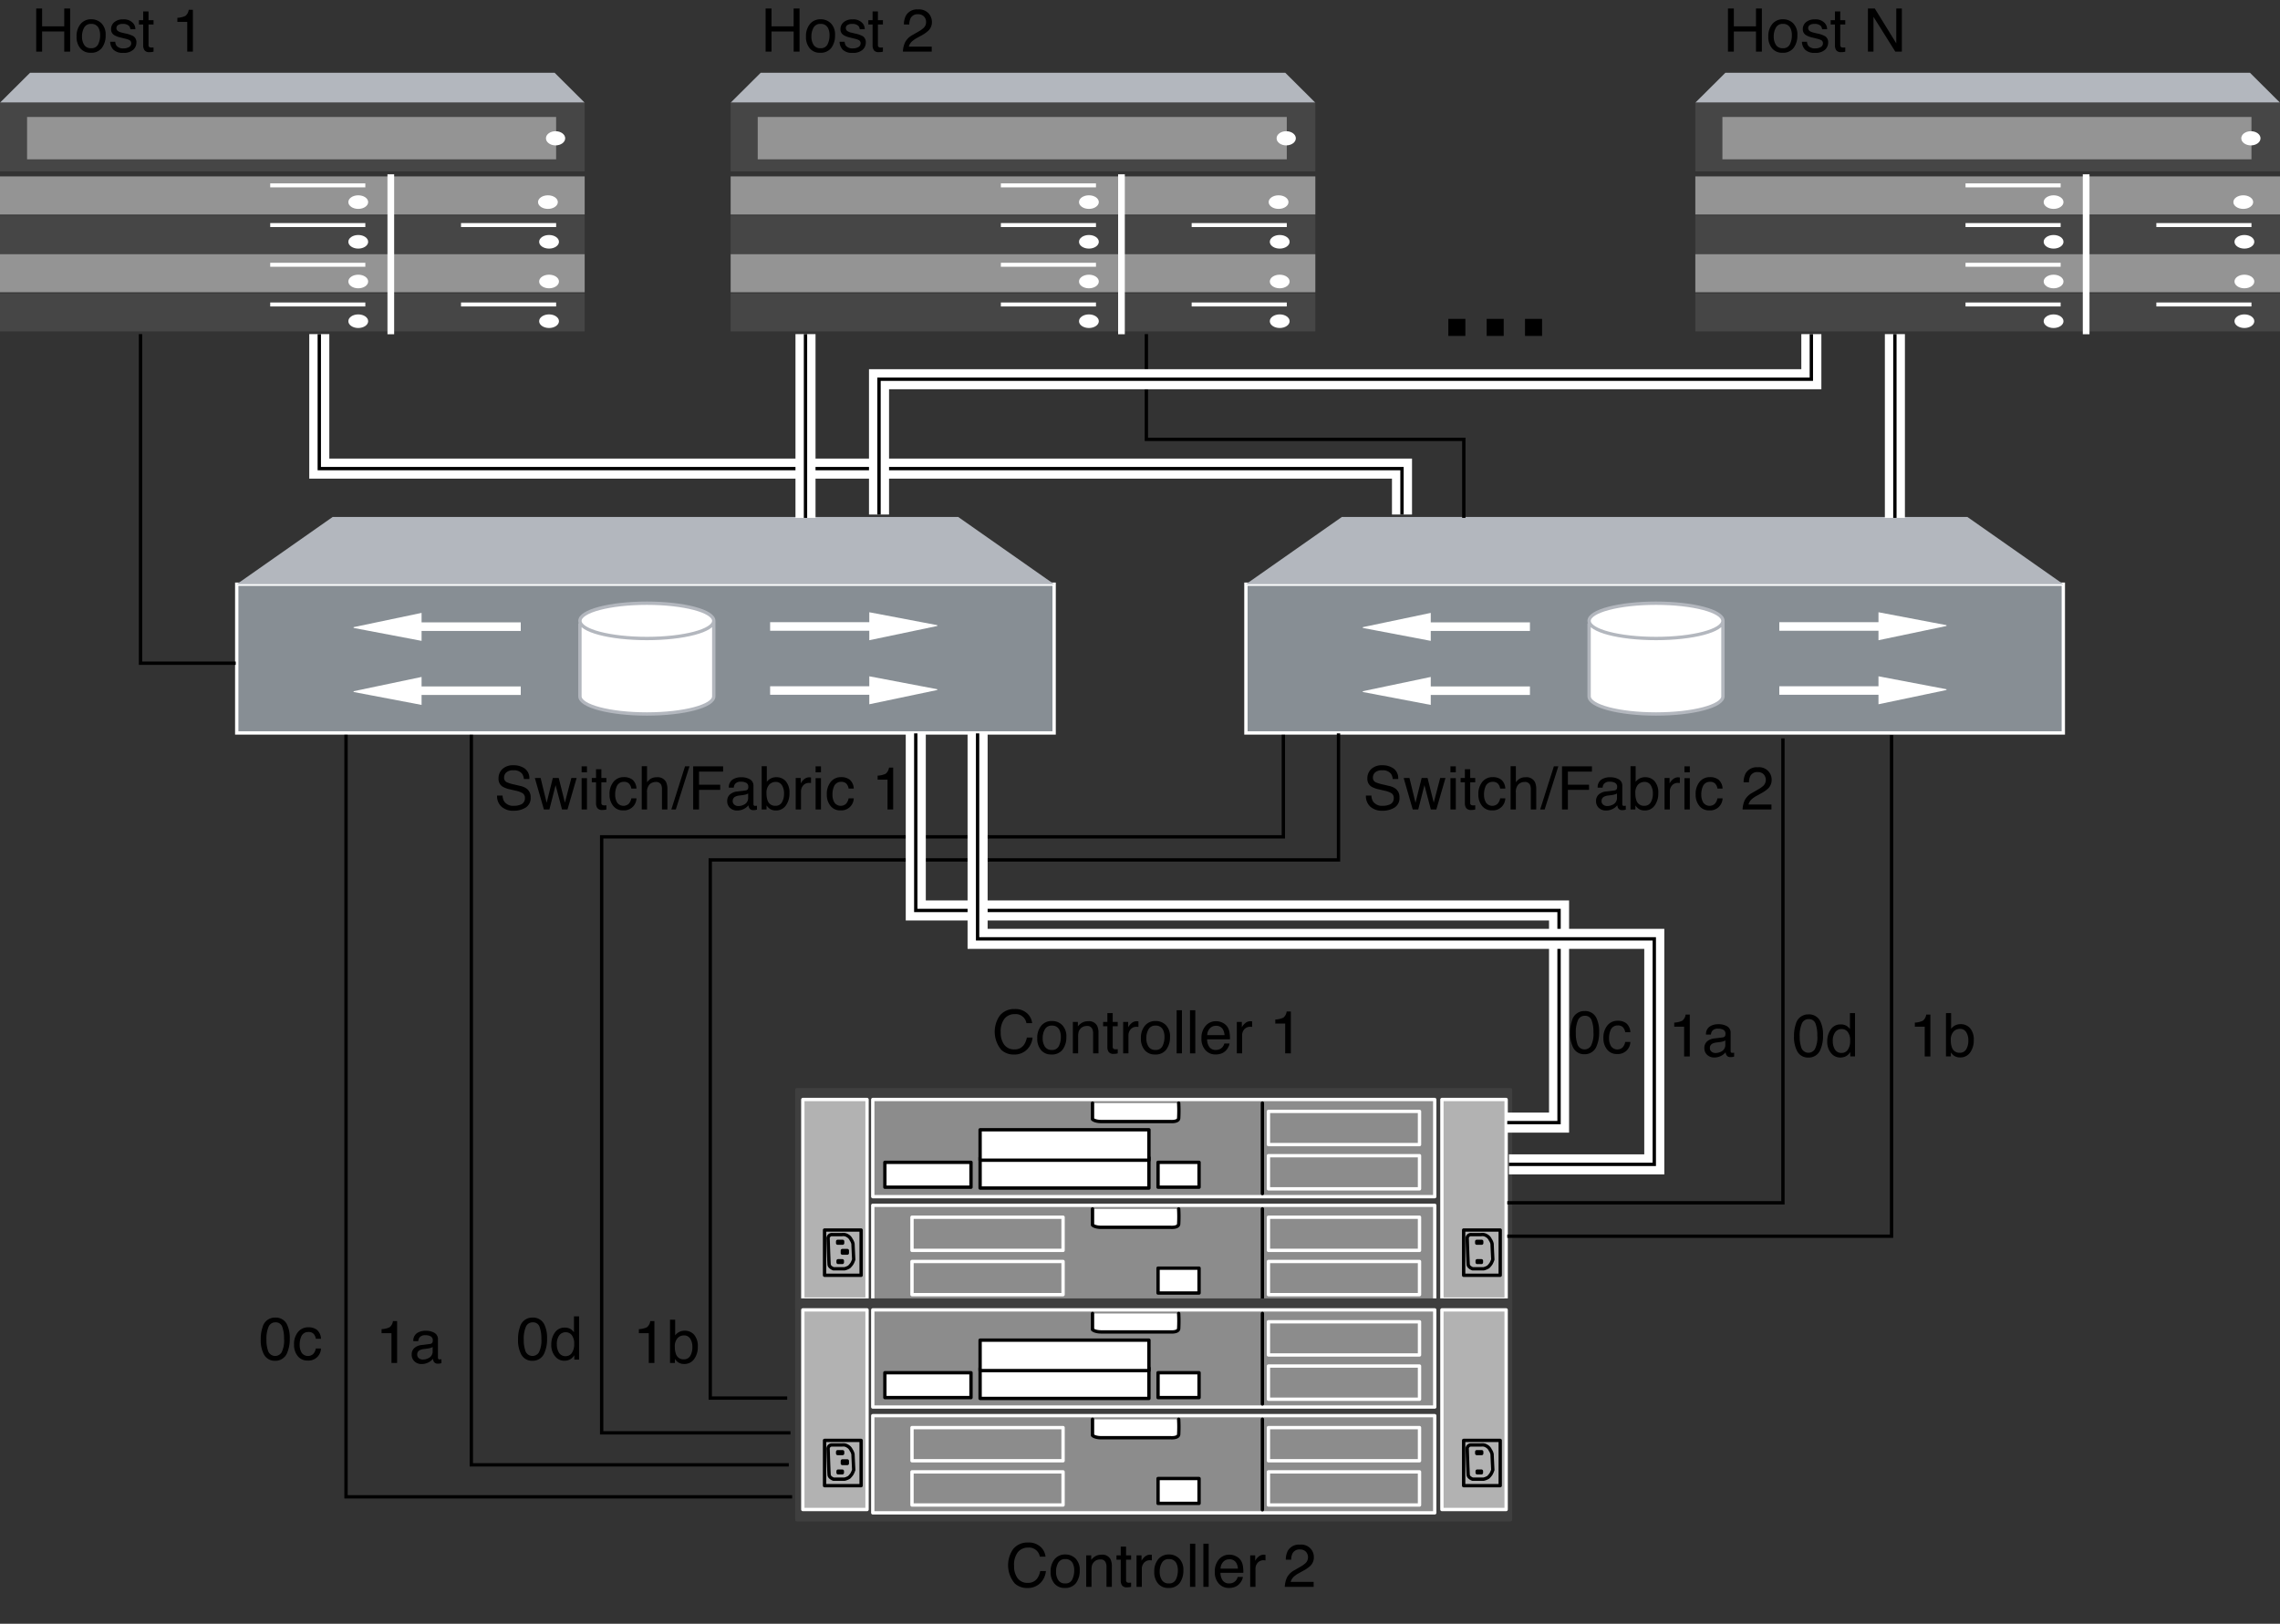 <svg xmlns="http://www.w3.org/2000/svg" viewBox="0 0 341.147 243"><rect x="0" y="0" width="341.147" height="243" fill="#333333" stroke="none"/><defs><style>.be6e33bb-d39d-48e6-b39c-c8a5b2f5d757{fill:#878e94;}.a3d6ccf9-3aa8-443b-a1b2-6e6a7c860531,.ab68ea1b-acc4-48f8-af55-8ce524a6dd8d,.e3e998cd-039a-4a57-be6d-43bf8734c5d8,.edce36f1-023e-4095-ad90-c47c7b87f9a2,.f2859b3e-b493-475f-b63c-84276a333cb2{fill:none;}.a123dabe-1839-45e2-805b-d0ee032bf36b,.a3d6ccf9-3aa8-443b-a1b2-6e6a7c860531,.a77634e6-2058-4174-b5b5-2f0a70928d3a,.a85a2c05-178c-4737-951e-c225b3e213d3,.f2859b3e-b493-475f-b63c-84276a333cb2{stroke:#fff;}.a123dabe-1839-45e2-805b-d0ee032bf36b,.a3d6ccf9-3aa8-443b-a1b2-6e6a7c860531,.a4fb9d81-1353-40ef-92a2-7e174211bbdc,.a85a2c05-178c-4737-951e-c225b3e213d3,.ab68ea1b-acc4-48f8-af55-8ce524a6dd8d,.e3e998cd-039a-4a57-be6d-43bf8734c5d8,.edce36f1-023e-4095-ad90-c47c7b87f9a2,.f4c593ad-e139-4520-ab2b-9788e46009aa{stroke-width:0.5px;}.a7cedfbf-9e97-41fe-b3ca-e4207f5ba06a{fill:#b3b7be;}.a4fb9d81-1353-40ef-92a2-7e174211bbdc,.a77634e6-2058-4174-b5b5-2f0a70928d3a,.e010bf27-5313-4cef-84ae-635568d83b01{fill:#fff;}.ab68ea1b-acc4-48f8-af55-8ce524a6dd8d{stroke:#b3b7be;}.b346c930-5e88-4818-9fb6-3fcc2f6b8e77{fill:#949494;}.b2fe686c-9dbd-4ee1-8b5b-5d6c4dc8857a{fill:#464646;}.e248a175-0264-443c-ac72-e8f370750b28{fill:#444b4c;}.f4c593ad-e139-4520-ab2b-9788e46009aa{fill:#3f3f3f;stroke:#3f3f3f;}.a123dabe-1839-45e2-805b-d0ee032bf36b,.a4fb9d81-1353-40ef-92a2-7e174211bbdc,.a85a2c05-178c-4737-951e-c225b3e213d3,.edce36f1-023e-4095-ad90-c47c7b87f9a2,.f4c593ad-e139-4520-ab2b-9788e46009aa{stroke-linecap:round;stroke-linejoin:round;}.a85a2c05-178c-4737-951e-c225b3e213d3{fill:#b2b2b2;}.a123dabe-1839-45e2-805b-d0ee032bf36b{fill:#8c8c8c;}.a4fb9d81-1353-40ef-92a2-7e174211bbdc,.e3e998cd-039a-4a57-be6d-43bf8734c5d8,.edce36f1-023e-4095-ad90-c47c7b87f9a2{stroke:#000;}.f2859b3e-b493-475f-b63c-84276a333cb2{stroke-width:3px;}</style></defs><g id="aaf25e10-c556-47cd-ab6e-fcde91784c49" data-name="Guide"><polyline class="be6e33bb-d39d-48e6-b39c-c8a5b2f5d757" points="157.725 109.685 35.423 109.685 35.423 87.428 157.725 87.428 157.725 109.685"/><polygon class="a3d6ccf9-3aa8-443b-a1b2-6e6a7c860531" points="157.725 109.685 35.423 109.685 35.423 87.428 157.725 87.428 157.725 109.685 157.725 109.685"/><polyline class="a7cedfbf-9e97-41fe-b3ca-e4207f5ba06a" points="157.725 87.428 35.423 87.428 49.78 77.361 143.367 77.361 157.725 87.428"/><path class="e010bf27-5313-4cef-84ae-635568d83b01" d="M106.798,92.911c0,1.46-4.482,2.642-10.012,2.642-5.531,0-10.014-1.182-10.014-2.642S91.255,90.27,96.786,90.27c5.529,0,10.012,1.182,10.012,2.641"/><path class="e010bf27-5313-4cef-84ae-635568d83b01" d="M86.772,93.287v10.92c0,1.457,4.482,2.641,10.014,2.641,5.529,0,10.012-1.185,10.012-2.641V92.911"/><path class="ab68ea1b-acc4-48f8-af55-8ce524a6dd8d" d="M86.772,93.287v10.92c0,1.457,4.482,2.641,10.014,2.641,5.529,0,10.012-1.185,10.012-2.641V92.911m0,0c0,1.46-4.482,2.642-10.012,2.642-5.531,0-10.014-1.182-10.014-2.642S91.255,90.27,96.786,90.27c5.529,0,10.012,1.182,10.012,2.641Z"/><polyline class="e010bf27-5313-4cef-84ae-635568d83b01" points="140.242 93.556 130.069 91.623 130.069 93.112 115.23 93.112 115.23 94.392 130.069 94.392 130.069 95.809 140.242 93.678 140.242 93.556"/><polyline class="e010bf27-5313-4cef-84ae-635568d83b01" points="140.242 103.143 130.069 101.208 130.069 102.697 115.23 102.697 115.23 103.971 130.069 103.971 130.069 105.393 140.242 103.259 140.242 103.143"/><polyline class="e010bf27-5313-4cef-84ae-635568d83b01" points="52.91 103.557 63.078 105.491 63.078 104.002 77.918 104.002 77.918 102.727 63.078 102.727 63.078 101.307 52.91 103.44 52.91 103.557"/><polyline class="e010bf27-5313-4cef-84ae-635568d83b01" points="52.91 93.971 63.078 95.905 63.078 94.416 77.918 94.416 77.918 93.141 63.078 93.141 63.078 91.72 52.91 93.854 52.91 93.971"/><polyline class="be6e33bb-d39d-48e6-b39c-c8a5b2f5d757" points="308.725 109.685 186.423 109.685 186.423 87.428 308.725 87.428 308.725 109.685"/><polygon class="a3d6ccf9-3aa8-443b-a1b2-6e6a7c860531" points="308.725 109.685 186.423 109.685 186.423 87.428 308.725 87.428 308.725 109.685 308.725 109.685"/><polyline class="a7cedfbf-9e97-41fe-b3ca-e4207f5ba06a" points="308.725 87.428 186.423 87.428 200.78 77.361 294.368 77.361 308.725 87.428"/><path class="e010bf27-5313-4cef-84ae-635568d83b01" d="M257.797,92.911c0,1.46-4.482,2.642-10.012,2.642s-10.013-1.182-10.013-2.642,4.482-2.641,10.013-2.641,10.012,1.182,10.012,2.641"/><path class="e010bf27-5313-4cef-84ae-635568d83b01" d="M237.772,93.287v10.92c0,1.457,4.482,2.641,10.013,2.641s10.012-1.185,10.012-2.641V92.911"/><path class="ab68ea1b-acc4-48f8-af55-8ce524a6dd8d" d="M237.772,93.287v10.92c0,1.457,4.482,2.641,10.013,2.641s10.012-1.185,10.012-2.641V92.911m0,0c0,1.46-4.482,2.642-10.012,2.642s-10.013-1.182-10.013-2.642,4.482-2.641,10.013-2.641,10.012,1.182,10.012,2.641Z"/><polyline class="e010bf27-5313-4cef-84ae-635568d83b01" points="291.243 93.556 281.069 91.623 281.069 93.112 266.231 93.112 266.231 94.392 281.069 94.392 281.069 95.809 291.243 93.678 291.243 93.556"/><polyline class="e010bf27-5313-4cef-84ae-635568d83b01" points="291.243 103.143 281.069 101.208 281.069 102.697 266.231 102.697 266.231 103.971 281.069 103.971 281.069 105.393 291.243 103.259 291.243 103.143"/><polyline class="e010bf27-5313-4cef-84ae-635568d83b01" points="203.91 103.557 214.078 105.491 214.078 104.002 228.918 104.002 228.918 102.727 214.078 102.727 214.078 101.307 203.91 103.44 203.91 103.557"/><polyline class="e010bf27-5313-4cef-84ae-635568d83b01" points="203.91 93.971 214.078 95.905 214.078 94.416 228.918 94.416 228.918 93.141 214.078 93.141 214.078 91.72 203.91 93.854 203.91 93.971"/><polyline class="b346c930-5e88-4818-9fb6-3fcc2f6b8e77" points="87.482 32.111 0 32.111 0 26.398 87.482 26.398 87.482 32.111"/><polyline class="b2fe686c-9dbd-4ee1-8b5b-5d6c4dc8857a" points="87.482 37.967 0 37.967 0 32.254 87.482 32.254 87.482 37.967"/><polyline class="b346c930-5e88-4818-9fb6-3fcc2f6b8e77" points="87.482 43.739 0 43.739 0 38.026 87.482 38.026 87.482 43.739"/><polyline class="b2fe686c-9dbd-4ee1-8b5b-5d6c4dc8857a" points="87.482 49.595 0 49.595 0 43.882 87.482 43.882 87.482 49.595"/><polyline class="a7cedfbf-9e97-41fe-b3ca-e4207f5ba06a" points="87.482 15.364 0 15.364 4.493 10.892 82.989 10.892 87.482 15.364"/><path class="e248a175-0264-443c-ac72-e8f370750b28" d="M85.218,24.692a3.17,3.17,0,0,1,0-6.339v6.339"/><polyline class="b2fe686c-9dbd-4ee1-8b5b-5d6c4dc8857a" points="87.482 25.646 0 25.646 0 15.364 87.482 15.364 87.482 25.646"/><polyline class="b346c930-5e88-4818-9fb6-3fcc2f6b8e77" points="83.211 23.844 4.052 23.844 4.052 17.504 83.211 17.504 83.211 23.844"/><path class="e010bf27-5313-4cef-84ae-635568d83b01" d="M84.567,20.696c0,.586-.645,1.062-1.44,1.062s-1.44-.475-1.44-1.062.645-1.061,1.44-1.061S84.567,20.111,84.567,20.696Z"/><rect class="e010bf27-5313-4cef-84ae-635568d83b01" x="40.43" y="27.442" width="14.232" height="0.595"/><path class="e010bf27-5313-4cef-84ae-635568d83b01" d="M55.086,30.244c0,.562-.664,1.018-1.482,1.018s-1.482-.456-1.482-1.018.664-1.018,1.482-1.018S55.086,29.681,55.086,30.244Z"/><rect class="e010bf27-5313-4cef-84ae-635568d83b01" x="40.43" y="33.384" width="14.232" height="0.594"/><path class="e010bf27-5313-4cef-84ae-635568d83b01" d="M55.086,36.185c0,.562-.664,1.018-1.482,1.018s-1.482-.456-1.482-1.018.664-1.018,1.482-1.018S55.086,35.623,55.086,36.185Z"/><rect class="e010bf27-5313-4cef-84ae-635568d83b01" x="68.98" y="33.384" width="14.232" height="0.594"/><path class="e010bf27-5313-4cef-84ae-635568d83b01" d="M83.635,36.185c0,.562-.663,1.018-1.482,1.018s-1.482-.456-1.482-1.018.664-1.018,1.482-1.018S83.635,35.623,83.635,36.185Z"/><path class="e010bf27-5313-4cef-84ae-635568d83b01" d="M83.635,42.126c0,.562-.663,1.018-1.482,1.018S80.67,42.688,80.67,42.126s.664-1.018,1.482-1.018S83.635,41.563,83.635,42.126Z"/><rect class="e010bf27-5313-4cef-84ae-635568d83b01" x="68.98" y="45.267" width="14.232" height="0.594"/><path class="e010bf27-5313-4cef-84ae-635568d83b01" d="M83.635,48.067c0,.562-.663,1.018-1.482,1.018S80.67,48.63,80.67,48.067s.664-1.019,1.482-1.019S83.635,47.505,83.635,48.067Z"/><rect class="e010bf27-5313-4cef-84ae-635568d83b01" x="40.43" y="39.326" width="14.232" height="0.594"/><path class="e010bf27-5313-4cef-84ae-635568d83b01" d="M55.086,42.127c0,.562-.664,1.018-1.482,1.018s-1.482-.456-1.482-1.018.664-1.018,1.482-1.018S55.086,41.564,55.086,42.127Z"/><rect class="e010bf27-5313-4cef-84ae-635568d83b01" x="40.43" y="45.268" width="14.232" height="0.594"/><path class="e010bf27-5313-4cef-84ae-635568d83b01" d="M55.086,48.068c0,.563-.664,1.018-1.482,1.018s-1.482-.456-1.482-1.018.664-1.018,1.482-1.018S55.086,47.505,55.086,48.068Z"/><path class="e010bf27-5313-4cef-84ae-635568d83b01" d="M83.466,30.244c0,.562-.664,1.018-1.482,1.018s-1.482-.456-1.482-1.018.664-1.018,1.482-1.018S83.466,29.681,83.466,30.244Z"/><line class="a77634e6-2058-4174-b5b5-2f0a70928d3a" x1="58.475" y1="26.084" x2="58.475" y2="50.02"/><polyline class="b346c930-5e88-4818-9fb6-3fcc2f6b8e77" points="196.808 32.111 109.325 32.111 109.325 26.398 196.808 26.398 196.808 32.111"/><polyline class="b2fe686c-9dbd-4ee1-8b5b-5d6c4dc8857a" points="196.808 37.967 109.325 37.967 109.325 32.254 196.808 32.254 196.808 37.967"/><polyline class="b346c930-5e88-4818-9fb6-3fcc2f6b8e77" points="196.808 43.739 109.325 43.739 109.325 38.026 196.808 38.026 196.808 43.739"/><polyline class="b2fe686c-9dbd-4ee1-8b5b-5d6c4dc8857a" points="196.808 49.595 109.325 49.595 109.325 43.882 196.808 43.882 196.808 49.595"/><polyline class="a7cedfbf-9e97-41fe-b3ca-e4207f5ba06a" points="196.808 15.364 109.325 15.364 113.818 10.892 192.314 10.892 196.808 15.364"/><path class="e248a175-0264-443c-ac72-e8f370750b28" d="M194.543,24.692a3.17,3.17,0,0,1,0-6.339v6.339"/><polyline class="b2fe686c-9dbd-4ee1-8b5b-5d6c4dc8857a" points="196.808 25.646 109.325 25.646 109.325 15.364 196.808 15.364 196.808 25.646"/><polyline class="b346c930-5e88-4818-9fb6-3fcc2f6b8e77" points="192.536 23.844 113.376 23.844 113.376 17.504 192.536 17.504 192.536 23.844"/><path class="e010bf27-5313-4cef-84ae-635568d83b01" d="M193.891,20.696c0,.586-.644,1.062-1.44,1.062s-1.44-.475-1.44-1.062.644-1.061,1.44-1.061S193.891,20.111,193.891,20.696Z"/><rect class="e010bf27-5313-4cef-84ae-635568d83b01" x="149.755" y="27.442" width="14.232" height="0.595"/><path class="e010bf27-5313-4cef-84ae-635568d83b01" d="M164.411,30.244c0,.562-.664,1.018-1.482,1.018s-1.482-.456-1.482-1.018.663-1.018,1.482-1.018S164.411,29.681,164.411,30.244Z"/><rect class="e010bf27-5313-4cef-84ae-635568d83b01" x="149.755" y="33.384" width="14.232" height="0.595"/><path class="e010bf27-5313-4cef-84ae-635568d83b01" d="M164.411,36.185c0,.562-.664,1.018-1.482,1.018s-1.482-.456-1.482-1.018.663-1.018,1.482-1.018S164.411,35.623,164.411,36.185Z"/><rect class="e010bf27-5313-4cef-84ae-635568d83b01" x="178.304" y="33.384" width="14.232" height="0.595"/><path class="e010bf27-5313-4cef-84ae-635568d83b01" d="M192.96,36.185c0,.562-.664,1.018-1.483,1.018s-1.481-.456-1.481-1.018.663-1.018,1.481-1.018S192.96,35.623,192.96,36.185Z"/><path class="e010bf27-5313-4cef-84ae-635568d83b01" d="M192.96,42.126c0,.562-.664,1.018-1.483,1.018s-1.481-.456-1.481-1.018.663-1.018,1.481-1.018S192.96,41.563,192.96,42.126Z"/><rect class="e010bf27-5313-4cef-84ae-635568d83b01" x="178.304" y="45.267" width="14.232" height="0.594"/><path class="e010bf27-5313-4cef-84ae-635568d83b01" d="M192.96,48.067c0,.562-.664,1.018-1.483,1.018s-1.481-.456-1.481-1.018.663-1.019,1.481-1.019S192.96,47.505,192.96,48.067Z"/><rect class="e010bf27-5313-4cef-84ae-635568d83b01" x="149.755" y="39.326" width="14.232" height="0.594"/><path class="e010bf27-5313-4cef-84ae-635568d83b01" d="M164.411,42.127c0,.562-.664,1.018-1.482,1.018s-1.482-.456-1.482-1.018.663-1.018,1.482-1.018S164.411,41.564,164.411,42.127Z"/><rect class="e010bf27-5313-4cef-84ae-635568d83b01" x="149.755" y="45.268" width="14.232" height="0.594"/><path class="e010bf27-5313-4cef-84ae-635568d83b01" d="M164.411,48.068c0,.563-.664,1.018-1.482,1.018s-1.482-.456-1.482-1.018.663-1.018,1.482-1.018S164.411,47.505,164.411,48.068Z"/><path class="e010bf27-5313-4cef-84ae-635568d83b01" d="M192.791,30.244c0,.562-.664,1.018-1.483,1.018s-1.482-.456-1.482-1.018.663-1.018,1.482-1.018S192.791,29.681,192.791,30.244Z"/><line class="a77634e6-2058-4174-b5b5-2f0a70928d3a" x1="167.8" y1="26.084" x2="167.8" y2="50.02"/><polyline class="b346c930-5e88-4818-9fb6-3fcc2f6b8e77" points="341.147 32.111 253.665 32.111 253.665 26.398 341.147 26.398 341.147 32.111"/><polyline class="b2fe686c-9dbd-4ee1-8b5b-5d6c4dc8857a" points="341.147 37.967 253.665 37.967 253.665 32.254 341.147 32.254 341.147 37.967"/><polyline class="b346c930-5e88-4818-9fb6-3fcc2f6b8e77" points="341.147 43.739 253.665 43.739 253.665 38.026 341.147 38.026 341.147 43.739"/><polyline class="b2fe686c-9dbd-4ee1-8b5b-5d6c4dc8857a" points="341.147 49.595 253.665 49.595 253.665 43.882 341.147 43.882 341.147 49.595"/><polyline class="a7cedfbf-9e97-41fe-b3ca-e4207f5ba06a" points="341.147 15.364 253.665 15.364 258.159 10.892 336.655 10.892 341.147 15.364"/><path class="e248a175-0264-443c-ac72-e8f370750b28" d="M338.883,24.692a3.17,3.17,0,0,1,0-6.339v6.339"/><polyline class="b2fe686c-9dbd-4ee1-8b5b-5d6c4dc8857a" points="341.147 25.646 253.665 25.646 253.665 15.364 341.147 15.364 341.147 25.646"/><polyline class="b346c930-5e88-4818-9fb6-3fcc2f6b8e77" points="336.877 23.844 257.717 23.844 257.717 17.504 336.877 17.504 336.877 23.844"/><path class="e010bf27-5313-4cef-84ae-635568d83b01" d="M338.231,20.696c0,.586-.642,1.062-1.439,1.062-.795,0-1.44-.475-1.44-1.062s.645-1.061,1.44-1.061C337.588,19.636,338.231,20.111,338.231,20.696Z"/><rect class="e010bf27-5313-4cef-84ae-635568d83b01" x="294.094" y="27.442" width="14.232" height="0.595"/><path class="e010bf27-5313-4cef-84ae-635568d83b01" d="M308.75,30.244c0,.562-.664,1.018-1.482,1.018s-1.482-.456-1.482-1.018.664-1.018,1.482-1.018S308.75,29.681,308.75,30.244Z"/><rect class="e010bf27-5313-4cef-84ae-635568d83b01" x="294.094" y="33.384" width="14.232" height="0.595"/><path class="e010bf27-5313-4cef-84ae-635568d83b01" d="M308.75,36.185c0,.562-.664,1.018-1.482,1.018s-1.482-.456-1.482-1.018.664-1.018,1.482-1.018S308.75,35.623,308.75,36.185Z"/><rect class="e010bf27-5313-4cef-84ae-635568d83b01" x="322.645" y="33.384" width="14.232" height="0.595"/><path class="e010bf27-5313-4cef-84ae-635568d83b01" d="M337.301,36.185c0,.562-.664,1.018-1.482,1.018-.82,0-1.482-.456-1.482-1.018s.662-1.018,1.482-1.018C336.637,35.167,337.301,35.623,337.301,36.185Z"/><path class="e010bf27-5313-4cef-84ae-635568d83b01" d="M337.301,42.126c0,.562-.664,1.018-1.482,1.018-.82,0-1.482-.456-1.482-1.018s.662-1.018,1.482-1.018C336.637,41.108,337.301,41.563,337.301,42.126Z"/><rect class="e010bf27-5313-4cef-84ae-635568d83b01" x="322.645" y="45.267" width="14.232" height="0.594"/><path class="e010bf27-5313-4cef-84ae-635568d83b01" d="M337.301,48.067c0,.562-.664,1.018-1.482,1.018-.82,0-1.482-.456-1.482-1.018s.662-1.019,1.482-1.019C336.637,47.049,337.301,47.505,337.301,48.067Z"/><rect class="e010bf27-5313-4cef-84ae-635568d83b01" x="294.094" y="39.326" width="14.232" height="0.594"/><path class="e010bf27-5313-4cef-84ae-635568d83b01" d="M308.75,42.127c0,.562-.664,1.018-1.482,1.018s-1.482-.456-1.482-1.018.664-1.018,1.482-1.018S308.75,41.564,308.75,42.127Z"/><rect class="e010bf27-5313-4cef-84ae-635568d83b01" x="294.094" y="45.268" width="14.232" height="0.594"/><path class="e010bf27-5313-4cef-84ae-635568d83b01" d="M308.75,48.068c0,.563-.662,1.018-1.482,1.018-.818,0-1.482-.456-1.482-1.018S306.45,47.05,307.268,47.05,308.75,47.505,308.75,48.068Z"/><path class="e010bf27-5313-4cef-84ae-635568d83b01" d="M337.133,30.244c0,.562-.664,1.018-1.484,1.018-.818,0-1.48-.456-1.48-1.018s.662-1.018,1.48-1.018C336.469,29.226,337.133,29.681,337.133,30.244Z"/><line class="a77634e6-2058-4174-b5b5-2f0a70928d3a" x1="312.141" y1="26.084" x2="312.141" y2="50.02"/><path d="M5.419,1.272h.882V3.94H9.612V1.272h.882V7.728H9.612V4.709H6.301V7.728H5.419Z"/><path d="M15.183,3.491a2.378,2.378,0,0,1,.623,1.783,3.073,3.073,0,0,1-.549,1.879,1.978,1.978,0,0,1-1.703.742,1.915,1.915,0,0,1-1.529-.656,2.605,2.605,0,0,1-.566-1.763,2.818,2.818,0,0,1,.597-1.888,1.996,1.996,0,0,1,1.603-.703A2.104,2.104,0,0,1,15.183,3.491Zm-.49,3.128a2.99,2.99,0,0,0,.288-1.323,2.384,2.384,0,0,0-.208-1.071,1.169,1.169,0,0,0-1.136-.649,1.118,1.118,0,0,0-1.041.553,2.588,2.588,0,0,0-.325,1.334,2.25,2.25,0,0,0,.325,1.251,1.141,1.141,0,0,0,1.032.5A1.075,1.075,0,0,0,14.693,6.619Z"/><path d="M17.245,6.252a1.133,1.133,0,0,0,.202.606,1.277,1.277,0,0,0,1.056.382,1.587,1.587,0,0,0,.788-.191.633.633,0,0,0,.34-.591.505.505,0,0,0-.272-.461,3.264,3.264,0,0,0-.686-.224l-.638-.158a3.146,3.146,0,0,1-.9-.334.996.996,0,0,1-.517-.888,1.351,1.351,0,0,1,.487-1.081,1.956,1.956,0,0,1,1.309-.413,1.826,1.826,0,0,1,1.551.624,1.343,1.343,0,0,1,.289.853h-.746a.895.895,0,0,0-.193-.485,1.253,1.253,0,0,0-.965-.31,1.176,1.176,0,0,0-.694.171.531.531,0,0,0-.236.451.554.554,0,0,0,.31.491,1.891,1.891,0,0,0,.527.193l.532.127a4.16,4.16,0,0,1,1.162.4,1.06,1.06,0,0,1,.46.954A1.446,1.446,0,0,1,19.93,7.451a2.066,2.066,0,0,1-1.468.457,1.981,1.981,0,0,1-1.503-.477,1.789,1.789,0,0,1-.473-1.18Z"/><path d="M21.425,1.708h.798v1.314h.75v.646h-.75V6.739a.333.333,0,0,0,.167.33.708.708,0,0,0,.307.048q.057,0,.123-.003c.044-.002.095-.007.153-.015V7.728a1.76,1.76,0,0,1-.283.057,2.692,2.692,0,0,1-.318.018.856.856,0,0,1-.75-.284,1.26,1.26,0,0,1-.197-.736V3.667h-.636v-.646h.636Z"/><path d="M26.539,3.272V2.666a3.196,3.196,0,0,0,1.193-.279,1.373,1.373,0,0,0,.504-.925h.623V7.728h-.842V3.272Z"/><path d="M114.556,1.272h.882V3.94h3.312V1.272h.882V7.728h-.882V4.709h-3.312V7.728h-.882Z"/><path d="M124.32,3.491a2.377,2.377,0,0,1,.623,1.783,3.073,3.073,0,0,1-.549,1.879,1.978,1.978,0,0,1-1.703.742,1.915,1.915,0,0,1-1.529-.656,2.605,2.605,0,0,1-.566-1.763,2.818,2.818,0,0,1,.597-1.888,1.996,1.996,0,0,1,1.603-.703A2.104,2.104,0,0,1,124.32,3.491Zm-.49,3.128a2.99,2.99,0,0,0,.288-1.323,2.385,2.385,0,0,0-.208-1.071,1.17,1.17,0,0,0-1.136-.649,1.118,1.118,0,0,0-1.041.553,2.588,2.588,0,0,0-.325,1.334,2.25,2.25,0,0,0,.325,1.251,1.141,1.141,0,0,0,1.032.5A1.075,1.075,0,0,0,123.83,6.619Z"/><path d="M126.381,6.252a1.134,1.134,0,0,0,.202.606,1.277,1.277,0,0,0,1.056.382,1.587,1.587,0,0,0,.788-.191.633.633,0,0,0,.34-.591.504.504,0,0,0-.272-.461,3.264,3.264,0,0,0-.686-.224l-.638-.158a3.147,3.147,0,0,1-.9-.334.996.996,0,0,1-.517-.888,1.351,1.351,0,0,1,.487-1.081,1.957,1.957,0,0,1,1.309-.413,1.826,1.826,0,0,1,1.551.624,1.343,1.343,0,0,1,.289.853h-.746a.895.895,0,0,0-.193-.485,1.253,1.253,0,0,0-.965-.31,1.176,1.176,0,0,0-.694.171.531.531,0,0,0-.236.451.554.554,0,0,0,.31.491,1.891,1.891,0,0,0,.527.193l.532.127a4.16,4.16,0,0,1,1.162.4,1.06,1.06,0,0,1,.46.954,1.446,1.446,0,0,1-.482,1.085,2.065,2.065,0,0,1-1.468.457,1.981,1.981,0,0,1-1.503-.477,1.789,1.789,0,0,1-.473-1.18Z"/><path d="M130.561,1.708h.798v1.314h.75v.646h-.75V6.739a.333.333,0,0,0,.167.33.707.707,0,0,0,.307.048q.057,0,.123-.003c.044-.002.095-.007.153-.015V7.728a1.764,1.764,0,0,1-.283.057,2.692,2.692,0,0,1-.318.018.856.856,0,0,1-.75-.284,1.26,1.26,0,0,1-.197-.736V3.667h-.636v-.646h.636Z"/><path d="M135.432,6.313A2.718,2.718,0,0,1,136.57,5.219l.842-.488a3.935,3.935,0,0,0,.794-.563,1.16,1.16,0,0,0,.36-.837,1.171,1.171,0,0,0-.329-.874,1.196,1.196,0,0,0-.877-.324,1.144,1.144,0,0,0-1.123.617,2.215,2.215,0,0,0-.185.916H135.25a2.832,2.832,0,0,1,.303-1.34,1.899,1.899,0,0,1,1.812-.914,1.962,1.962,0,0,1,1.577.585,1.959,1.959,0,0,1,.498,1.301,1.769,1.769,0,0,1-.531,1.292,5.202,5.202,0,0,1-1.101.756l-.601.334a3.906,3.906,0,0,0-.676.453,1.646,1.646,0,0,0-.552.848h3.43v.747h-4.311A3.68,3.68,0,0,1,135.432,6.313Z"/><path d="M258.546,1.272h.882V3.94H262.74V1.272h.882V7.728H262.74V4.709h-3.312V7.728h-.882Z"/><path d="M268.31,3.491a2.374,2.374,0,0,1,.623,1.783,3.073,3.073,0,0,1-.549,1.879,1.978,1.978,0,0,1-1.703.742,1.914,1.914,0,0,1-1.528-.656,2.605,2.605,0,0,1-.566-1.763,2.821,2.821,0,0,1,.597-1.888,1.994,1.994,0,0,1,1.603-.703A2.103,2.103,0,0,1,268.31,3.491Zm-.49,3.128a2.99,2.99,0,0,0,.289-1.323,2.384,2.384,0,0,0-.208-1.071,1.17,1.17,0,0,0-1.137-.649,1.117,1.117,0,0,0-1.041.553,2.588,2.588,0,0,0-.325,1.334,2.25,2.25,0,0,0,.325,1.251,1.141,1.141,0,0,0,1.032.5A1.074,1.074,0,0,0,267.82,6.619Z"/><path d="M270.372,6.252a1.142,1.142,0,0,0,.202.606A1.278,1.278,0,0,0,271.63,7.24a1.584,1.584,0,0,0,.787-.191.633.633,0,0,0,.341-.591.504.504,0,0,0-.273-.461,3.243,3.243,0,0,0-.686-.224l-.637-.158a3.13,3.13,0,0,1-.9-.334.996.996,0,0,1-.518-.888,1.348,1.348,0,0,1,.487-1.081,1.956,1.956,0,0,1,1.309-.413,1.827,1.827,0,0,1,1.552.624,1.346,1.346,0,0,1,.289.853h-.746a.892.892,0,0,0-.193-.485,1.252,1.252,0,0,0-.965-.31,1.173,1.173,0,0,0-.693.171.531.531,0,0,0-.236.451.554.554,0,0,0,.31.491,1.893,1.893,0,0,0,.527.193l.532.127a4.166,4.166,0,0,1,1.162.4,1.06,1.06,0,0,1,.46.954,1.446,1.446,0,0,1-.481,1.085,2.065,2.065,0,0,1-1.468.457,1.98,1.98,0,0,1-1.503-.477,1.794,1.794,0,0,1-.474-1.18Z"/><path d="M274.552,1.708h.798v1.314h.75v.646h-.75V6.739a.332.332,0,0,0,.167.33.703.703,0,0,0,.307.048q.057,0,.123-.003c.044-.002.095-.007.153-.015V7.728a1.758,1.758,0,0,1-.283.057,2.673,2.673,0,0,1-.317.018.853.853,0,0,1-.75-.284,1.258,1.258,0,0,1-.197-.736V3.667h-.637v-.646h.637Z"/><path d="M279.492,1.272H280.52l3.213,5.216V1.272h.833V7.728h-.981l-3.261-5.209V7.728h-.833Z"/><rect x="216.709" y="47.719" width="2.549" height="2.554"/><rect x="228.182" y="47.719" width="2.55" height="2.554"/><rect x="222.445" y="47.719" width="2.549" height="2.554"/></g><g id="a15c3ccf-1105-49c9-b6af-1212fb6936b4" data-name="box_outline"><path d="M153.692,151.652a2.292,2.292,0,0,1,.743,1.468h-.853a1.623,1.623,0,0,0-1.761-1.353,1.897,1.897,0,0,0-1.513.671,3.096,3.096,0,0,0-.576,2.056,3.026,3.026,0,0,0,.52,1.84,1.805,1.805,0,0,0,1.552.706,1.63,1.63,0,0,0,1.446-.743,2.852,2.852,0,0,0,.393-1.028h.853a2.928,2.928,0,0,1-.747,1.71,2.643,2.643,0,0,1-2.05.831,2.686,2.686,0,0,1-1.868-.682A4.231,4.231,0,0,1,149.583,152a2.715,2.715,0,0,1,2.228-.994A2.596,2.596,0,0,1,153.692,151.652Z"/><path d="M158.931,153.401a2.374,2.374,0,0,1,.624,1.783,3.07,3.07,0,0,1-.55,1.879,1.984,1.984,0,0,1-1.706.742,1.921,1.921,0,0,1-1.532-.656,2.603,2.603,0,0,1-.567-1.763,2.816,2.816,0,0,1,.598-1.888,2.001,2.001,0,0,1,1.606-.703A2.11,2.11,0,0,1,158.931,153.401Zm-.491,3.128a2.985,2.985,0,0,0,.289-1.323,2.377,2.377,0,0,0-.208-1.071,1.172,1.172,0,0,0-1.139-.649,1.12,1.12,0,0,0-1.043.553,2.583,2.583,0,0,0-.326,1.334,2.246,2.246,0,0,0,.326,1.251,1.145,1.145,0,0,0,1.035.5A1.077,1.077,0,0,0,158.44,156.529Z"/><path d="M160.526,152.931h.751v.668a2.107,2.107,0,0,1,.708-.593,1.885,1.885,0,0,1,.831-.18,1.369,1.369,0,0,1,1.353.699,2.48,2.48,0,0,1,.193,1.094v3.019h-.804v-2.966a1.607,1.607,0,0,0-.127-.694.773.773,0,0,0-.765-.44,1.556,1.556,0,0,0-.461.057,1.189,1.189,0,0,0-.571.387,1.159,1.159,0,0,0-.257.481,3.199,3.199,0,0,0-.06.71v2.465h-.791Z"/><path d="M165.69,151.617h.8v1.314h.751v.646h-.751v3.072a.332.332,0,0,0,.167.33.71.71,0,0,0,.308.048q.057,0,.123-.003t.154-.015v.628a1.762,1.762,0,0,1-.284.057,2.693,2.693,0,0,1-.318.018.857.857,0,0,1-.751-.284,1.258,1.258,0,0,1-.198-.736v-3.116h-.637v-.646h.637Z"/><path d="M168.054,152.931h.751v.813a1.802,1.802,0,0,1,.453-.578,1.176,1.176,0,0,1,.831-.34c.015,0,.04.001.075.004s.095.009.18.018v.835a1.187,1.187,0,0,0-.13-.018c-.039-.003-.083-.004-.129-.004a1.13,1.13,0,0,0-.918.384,1.344,1.344,0,0,0-.321.886v2.707h-.791Z"/><path d="M174.439,153.401a2.374,2.374,0,0,1,.624,1.783,3.07,3.07,0,0,1-.55,1.879,1.984,1.984,0,0,1-1.706.742,1.921,1.921,0,0,1-1.532-.656,2.603,2.603,0,0,1-.567-1.763,2.816,2.816,0,0,1,.598-1.888,2.001,2.001,0,0,1,1.606-.703A2.11,2.11,0,0,1,174.439,153.401Zm-.491,3.128a2.985,2.985,0,0,0,.289-1.323,2.377,2.377,0,0,0-.208-1.071,1.172,1.172,0,0,0-1.139-.649,1.12,1.12,0,0,0-1.043.553,2.583,2.583,0,0,0-.326,1.334,2.246,2.246,0,0,0,.326,1.251,1.145,1.145,0,0,0,1.035.5A1.077,1.077,0,0,0,173.948,156.529Z"/><path d="M176.056,151.182h.791v6.456h-.791Z"/><path d="M178.056,151.182h.791v6.456h-.791Z"/><path d="M182.94,153.06a1.787,1.787,0,0,1,.712.609,2.111,2.111,0,0,1,.315.831,5.484,5.484,0,0,1,.07,1.037h-3.423a2.032,2.032,0,0,0,.336,1.152,1.118,1.118,0,0,0,.972.434,1.249,1.249,0,0,0,.981-.411,1.399,1.399,0,0,0,.291-.552h.778a1.649,1.649,0,0,1-.204.578,2.086,2.086,0,0,1-.388.52,1.825,1.825,0,0,1-.885.475,2.675,2.675,0,0,1-.641.07,1.963,1.963,0,0,1-1.48-.64,2.495,2.495,0,0,1-.607-1.79,2.716,2.716,0,0,1,.611-1.841,2.012,2.012,0,0,1,1.599-.708A2.13,2.13,0,0,1,182.94,153.06Zm.283,1.848a2.067,2.067,0,0,0-.222-.822,1.137,1.137,0,0,0-1.077-.571,1.189,1.189,0,0,0-.906.394,1.491,1.491,0,0,0-.388,1Z"/><path d="M185.06,152.931h.751v.813a1.802,1.802,0,0,1,.453-.578,1.176,1.176,0,0,1,.831-.34c.015,0,.04.001.075.004s.095.009.18.018v.835a1.183,1.183,0,0,0-.13-.018c-.039-.003-.083-.004-.129-.004a1.13,1.13,0,0,0-.918.384,1.344,1.344,0,0,0-.321.886v2.707h-.791Z"/><path d="M190.817,153.182v-.606a3.211,3.211,0,0,0,1.195-.279,1.374,1.374,0,0,0,.505-.925h.624v6.267h-.844v-4.456Z"/><path d="M155.692,231.486a2.292,2.292,0,0,1,.743,1.468h-.853a1.622,1.622,0,0,0-1.761-1.353,1.897,1.897,0,0,0-1.513.671,3.099,3.099,0,0,0-.576,2.057,3.027,3.027,0,0,0,.52,1.84,1.805,1.805,0,0,0,1.552.706,1.629,1.629,0,0,0,1.446-.743,2.846,2.846,0,0,0,.393-1.027h.853a2.927,2.927,0,0,1-.747,1.709,2.643,2.643,0,0,1-2.05.83,2.683,2.683,0,0,1-1.868-.682,4.231,4.231,0,0,1-.248-5.127,2.716,2.716,0,0,1,2.228-.994A2.596,2.596,0,0,1,155.692,231.486Z"/><path d="M160.931,233.234a2.376,2.376,0,0,1,.624,1.783,3.07,3.07,0,0,1-.55,1.879,1.986,1.986,0,0,1-1.706.742,1.921,1.921,0,0,1-1.532-.656,2.603,2.603,0,0,1-.567-1.764,2.815,2.815,0,0,1,.598-1.887,2,2,0,0,1,1.606-.703A2.112,2.112,0,0,1,160.931,233.234Zm-.491,3.129a2.988,2.988,0,0,0,.289-1.324,2.373,2.373,0,0,0-.208-1.07,1.171,1.171,0,0,0-1.139-.65,1.121,1.121,0,0,0-1.043.554,2.582,2.582,0,0,0-.326,1.334,2.246,2.246,0,0,0,.326,1.251,1.143,1.143,0,0,0,1.035.5A1.076,1.076,0,0,0,160.44,236.363Z"/><path d="M162.526,232.766h.751v.668a2.111,2.111,0,0,1,.708-.594,1.886,1.886,0,0,1,.831-.18,1.369,1.369,0,0,1,1.353.698,2.482,2.482,0,0,1,.193,1.095v3.019h-.804v-2.966a1.612,1.612,0,0,0-.127-.695.773.773,0,0,0-.765-.439,1.555,1.555,0,0,0-.461.058,1.189,1.189,0,0,0-.571.387,1.156,1.156,0,0,0-.257.481,3.203,3.203,0,0,0-.06.709v2.466h-.791Z"/><path d="M167.69,231.451h.8v1.314h.751v.645h-.751v3.071a.333.333,0,0,0,.167.33.709.709,0,0,0,.308.049c.038,0,.079-.002.123-.004s.095-.006.154-.014v.628a1.773,1.773,0,0,1-.284.058,2.693,2.693,0,0,1-.318.018.858.858,0,0,1-.751-.284,1.259,1.259,0,0,1-.198-.735v-3.116h-.637v-.645h.637Z"/><path d="M170.054,232.766h.751v.812a1.801,1.801,0,0,1,.453-.578,1.175,1.175,0,0,1,.831-.34c.015,0,.04.001.075.004s.095.009.18.018v.835a1.187,1.187,0,0,0-.13-.018c-.039-.003-.083-.005-.129-.005a1.13,1.13,0,0,0-.918.385,1.344,1.344,0,0,0-.321.886v2.707h-.791Z"/><path d="M176.439,233.234a2.376,2.376,0,0,1,.624,1.783,3.07,3.07,0,0,1-.55,1.879,1.986,1.986,0,0,1-1.706.742,1.921,1.921,0,0,1-1.532-.656,2.603,2.603,0,0,1-.567-1.764,2.815,2.815,0,0,1,.598-1.887,2,2,0,0,1,1.606-.703A2.112,2.112,0,0,1,176.439,233.234Zm-.491,3.129a2.988,2.988,0,0,0,.289-1.324,2.373,2.373,0,0,0-.208-1.07,1.171,1.171,0,0,0-1.139-.65,1.121,1.121,0,0,0-1.043.554,2.582,2.582,0,0,0-.326,1.334,2.246,2.246,0,0,0,.326,1.251,1.143,1.143,0,0,0,1.035.5A1.076,1.076,0,0,0,175.948,236.363Z"/><path d="M178.056,231.016h.791v6.456h-.791Z"/><path d="M180.056,231.016h.791v6.456h-.791Z"/><path d="M184.94,232.894a1.781,1.781,0,0,1,.712.609,2.103,2.103,0,0,1,.315.83,5.484,5.484,0,0,1,.07,1.037h-3.423a2.033,2.033,0,0,0,.336,1.152,1.119,1.119,0,0,0,.972.434,1.25,1.25,0,0,0,.981-.41,1.395,1.395,0,0,0,.291-.552h.778a1.645,1.645,0,0,1-.204.578,2.094,2.094,0,0,1-.388.521,1.825,1.825,0,0,1-.885.475,2.675,2.675,0,0,1-.641.07,1.963,1.963,0,0,1-1.48-.64,2.494,2.494,0,0,1-.607-1.79,2.717,2.717,0,0,1,.611-1.842,2.011,2.011,0,0,1,1.599-.707A2.129,2.129,0,0,1,184.94,232.894Zm.283,1.848a2.069,2.069,0,0,0-.222-.821,1.137,1.137,0,0,0-1.077-.571,1.187,1.187,0,0,0-.906.394,1.491,1.491,0,0,0-.388.999Z"/><path d="M187.06,232.766h.751v.812a1.801,1.801,0,0,1,.453-.578,1.175,1.175,0,0,1,.831-.34c.015,0,.04.001.075.004s.095.009.18.018v.835a1.183,1.183,0,0,0-.13-.018c-.039-.003-.083-.005-.129-.005a1.13,1.13,0,0,0-.918.385,1.344,1.344,0,0,0-.321.886v2.707h-.791Z"/><path d="M192.573,236.057a2.722,2.722,0,0,1,1.141-1.094l.844-.488a3.97,3.97,0,0,0,.795-.562,1.232,1.232,0,0,0,.031-1.711,1.2,1.2,0,0,0-.879-.324,1.148,1.148,0,0,0-1.125.617,2.218,2.218,0,0,0-.185.917h-.804a2.828,2.828,0,0,1,.303-1.341,1.903,1.903,0,0,1,1.815-.914,1.868,1.868,0,0,1,2.079,1.886,1.769,1.769,0,0,1-.532,1.292,5.207,5.207,0,0,1-1.103.756l-.602.334a3.842,3.842,0,0,0-.677.453,1.644,1.644,0,0,0-.554.848h3.437v.747h-4.32A3.671,3.671,0,0,1,192.573,236.057Z"/><path d="M75.198,119.055a1.813,1.813,0,0,0,.249.892,1.63,1.63,0,0,0,1.478.642,2.531,2.531,0,0,0,.864-.141.99.99,0,0,0,.753-.976.854.854,0,0,0-.319-.751,3.163,3.163,0,0,0-1.013-.382l-.847-.198a3.759,3.759,0,0,1-1.175-.426,1.364,1.364,0,0,1-.596-1.208,1.886,1.886,0,0,1,.586-1.428,2.311,2.311,0,0,1,1.659-.558,2.826,2.826,0,0,1,1.679.49,1.788,1.788,0,0,1,.691,1.566h-.822a1.659,1.659,0,0,0-.27-.795,1.534,1.534,0,0,0-1.302-.505,1.465,1.465,0,0,0-1.066.325,1.038,1.038,0,0,0-.324.756.743.743,0,0,0,.383.694,5.5,5.5,0,0,0,1.137.351l.877.207a2.639,2.639,0,0,1,.98.409,1.549,1.549,0,0,1,.596,1.314,1.652,1.652,0,0,1-.761,1.534,3.341,3.341,0,0,1-1.768.462,2.602,2.602,0,0,1-1.838-.615,2.102,2.102,0,0,1-.651-1.657Z"/><path d="M80.891,116.431l.905,3.709.918-3.709h.888l.923,3.687.963-3.687h.791l-1.367,4.707H84.09l-.958-3.643-.928,3.643h-.821l-1.358-4.707Z"/><path d="M87.023,114.682h.804v.896h-.804Zm0,1.771h.804v4.685h-.804Z"/><path d="M89.181,115.117h.8v1.314h.751v.646H89.981v3.072a.332.332,0,0,0,.167.33.711.711,0,0,0,.308.048q.057,0,.123-.003t.154-.015v.628a1.762,1.762,0,0,1-.284.057,2.693,2.693,0,0,1-.318.018.857.857,0,0,1-.751-.284,1.258,1.258,0,0,1-.198-.736v-3.116h-.637v-.646h.637Z"/><path d="M94.633,116.682a1.855,1.855,0,0,1,.6,1.332h-.769a1.423,1.423,0,0,0-.321-.723,1.015,1.015,0,0,0-.804-.288,1.111,1.111,0,0,0-1.081.737,2.926,2.926,0,0,0-.211,1.181,2.22,2.22,0,0,0,.299,1.19,1.16,1.16,0,0,0,1.72.183,1.647,1.647,0,0,0,.398-.821h.769a1.86,1.86,0,0,1-2.008,1.802A1.801,1.801,0,0,1,91.752,120.6a2.582,2.582,0,0,1-.549-1.685,2.839,2.839,0,0,1,.602-1.929,1.945,1.945,0,0,1,1.534-.69A2.054,2.054,0,0,1,94.633,116.682Z"/><path d="M96.023,114.66h.791v2.408a2.285,2.285,0,0,1,.505-.501,1.705,1.705,0,0,1,.954-.251,1.41,1.41,0,0,1,1.389.716,2.443,2.443,0,0,1,.198,1.085v3.019h-.813v-2.966a1.659,1.659,0,0,0-.132-.76.842.842,0,0,0-.809-.387,1.347,1.347,0,0,0-.892.338,1.627,1.627,0,0,0-.4,1.279v2.496h-.791Z"/><path d="M102.499,114.682h.668l-2.048,6.456h-.668Z"/><path d="M103.718,114.682h4.478v.791h-3.603v1.96h3.168v.769h-3.168v2.936h-.875Z"/><path d="M111.549,118.29a.43.43,0,0,0,.365-.229.699.699,0,0,0,.053-.304.646.646,0,0,0-.287-.589,1.535,1.535,0,0,0-.822-.183,1.042,1.042,0,0,0-.877.335,1.115,1.115,0,0,0-.189.552h-.738a1.366,1.366,0,0,1,.564-1.214,2.31,2.31,0,0,1,1.257-.341,2.557,2.557,0,0,1,1.348.316,1.074,1.074,0,0,1,.514.984v2.711a.343.343,0,0,0,.051.198.243.243,0,0,0,.213.075,1.073,1.073,0,0,0,.119-.007c.044-.004.091-.011.141-.02v.585a2.215,2.215,0,0,1-.281.066,2.051,2.051,0,0,1-.264.013.651.651,0,0,1-.593-.29,1.119,1.119,0,0,1-.136-.435,2.014,2.014,0,0,1-.694.549,2.147,2.147,0,0,1-.998.233,1.484,1.484,0,0,1-1.07-.398,1.319,1.319,0,0,1-.415-.994,1.281,1.281,0,0,1,.409-1.014,1.948,1.948,0,0,1,1.072-.443Zm-1.665,2.137a.931.931,0,0,0,.593.197,1.809,1.809,0,0,0,.808-.193,1.087,1.087,0,0,0,.659-1.049v-.636a1.338,1.338,0,0,1-.372.154,3.047,3.047,0,0,1-.448.088l-.478.061a1.843,1.843,0,0,0-.646.18.698.698,0,0,0-.367.658A.649.649,0,0,0,109.884,120.426Z"/><path d="M113.966,114.66h.769v2.342a1.734,1.734,0,0,1,1.407-.694,1.846,1.846,0,0,1,1.432.604,2.569,2.569,0,0,1,.549,1.782,3.05,3.05,0,0,1-.542,1.855,1.763,1.763,0,0,1-1.504.738,1.545,1.545,0,0,1-.909-.259,2.176,2.176,0,0,1-.472-.492v.602h-.73Zm3.024,5.418a2.501,2.501,0,0,0,.32-1.345,2.199,2.199,0,0,0-.32-1.23,1.053,1.053,0,0,0-.941-.488,1.316,1.316,0,0,0-.95.4,1.792,1.792,0,0,0-.408,1.318,2.902,2.902,0,0,0,.168,1.077,1.157,1.157,0,0,0,1.168.778A1.061,1.061,0,0,0,116.991,120.079Z"/><path d="M119.06,116.431h.751v.813a1.803,1.803,0,0,1,.453-.578,1.176,1.176,0,0,1,.831-.34c.015,0,.04.001.075.004s.095.009.18.018v.835a1.183,1.183,0,0,0-.13-.018c-.039-.003-.083-.004-.129-.004a1.13,1.13,0,0,0-.918.384,1.344,1.344,0,0,0-.321.886v2.707h-.791Z"/><path d="M122.035,114.682h.804v.896h-.804Zm0,1.771h.804v4.685h-.804Z"/><path d="M127.144,116.682a1.855,1.855,0,0,1,.6,1.332h-.769a1.423,1.423,0,0,0-.321-.723,1.015,1.015,0,0,0-.804-.288,1.111,1.111,0,0,0-1.081.737,2.924,2.924,0,0,0-.211,1.181,2.219,2.219,0,0,0,.299,1.19,1.16,1.16,0,0,0,1.72.183,1.646,1.646,0,0,0,.398-.821h.769a1.86,1.86,0,0,1-2.008,1.802,1.801,1.801,0,0,1-1.472-.674,2.583,2.583,0,0,1-.549-1.685,2.839,2.839,0,0,1,.602-1.929,1.945,1.945,0,0,1,1.534-.69A2.054,2.054,0,0,1,127.144,116.682Z"/><path d="M131.316,116.682v-.606a3.211,3.211,0,0,0,1.195-.279,1.373,1.373,0,0,0,.505-.925h.624v6.267h-.844v-4.456Z"/><path d="M205.198,119.055a1.813,1.813,0,0,0,.25.892,1.63,1.63,0,0,0,1.478.642,2.531,2.531,0,0,0,.864-.141.99.99,0,0,0,.753-.976.854.854,0,0,0-.319-.751,3.163,3.163,0,0,0-1.013-.382l-.847-.198a3.759,3.759,0,0,1-1.175-.426,1.364,1.364,0,0,1-.596-1.208,1.886,1.886,0,0,1,.586-1.428,2.311,2.311,0,0,1,1.659-.558,2.826,2.826,0,0,1,1.679.49,1.788,1.788,0,0,1,.691,1.566h-.822a1.659,1.659,0,0,0-.27-.795,1.534,1.534,0,0,0-1.302-.505,1.465,1.465,0,0,0-1.066.325,1.038,1.038,0,0,0-.324.756.743.743,0,0,0,.383.694,5.5,5.5,0,0,0,1.137.351l.877.207a2.639,2.639,0,0,1,.98.409,1.549,1.549,0,0,1,.596,1.314,1.652,1.652,0,0,1-.761,1.534,3.341,3.341,0,0,1-1.768.462,2.602,2.602,0,0,1-1.838-.615,2.102,2.102,0,0,1-.651-1.657Z"/><path d="M210.891,116.431l.905,3.709.918-3.709h.888l.923,3.687.963-3.687h.791l-1.367,4.707H214.09l-.958-3.643-.928,3.643h-.821l-1.358-4.707Z"/><path d="M217.023,114.682h.804v.896h-.804Zm0,1.771h.804v4.685h-.804Z"/><path d="M219.181,115.117h.8v1.314h.751v.646h-.751v3.072a.332.332,0,0,0,.167.33.711.711,0,0,0,.308.048q.057,0,.123-.003t.154-.015v.628a1.762,1.762,0,0,1-.284.057,2.693,2.693,0,0,1-.318.018.857.857,0,0,1-.751-.284,1.258,1.258,0,0,1-.198-.736v-3.116h-.637v-.646h.637Z"/><path d="M224.633,116.682a1.855,1.855,0,0,1,.6,1.332h-.769a1.423,1.423,0,0,0-.321-.723,1.015,1.015,0,0,0-.804-.288,1.111,1.111,0,0,0-1.081.737,2.926,2.926,0,0,0-.211,1.181,2.22,2.22,0,0,0,.299,1.19,1.16,1.16,0,0,0,1.72.183,1.647,1.647,0,0,0,.398-.821h.769a1.86,1.86,0,0,1-2.008,1.802,1.801,1.801,0,0,1-1.472-.674,2.582,2.582,0,0,1-.549-1.685,2.839,2.839,0,0,1,.602-1.929,1.945,1.945,0,0,1,1.534-.69A2.054,2.054,0,0,1,224.633,116.682Z"/><path d="M226.023,114.66h.791v2.408a2.285,2.285,0,0,1,.505-.501,1.705,1.705,0,0,1,.954-.251,1.41,1.41,0,0,1,1.389.716,2.443,2.443,0,0,1,.198,1.085v3.019h-.813v-2.966a1.659,1.659,0,0,0-.132-.76.842.842,0,0,0-.809-.387,1.347,1.347,0,0,0-.892.338,1.627,1.627,0,0,0-.4,1.279v2.496h-.791Z"/><path d="M232.499,114.682h.668l-2.048,6.456h-.668Z"/><path d="M233.718,114.682h4.478v.791h-3.603v1.96h3.168v.769h-3.168v2.936h-.875Z"/><path d="M241.549,118.29a.43.43,0,0,0,.365-.229.699.699,0,0,0,.053-.304.646.646,0,0,0-.287-.589,1.535,1.535,0,0,0-.822-.183,1.042,1.042,0,0,0-.877.335,1.115,1.115,0,0,0-.189.552h-.738a1.366,1.366,0,0,1,.564-1.214,2.31,2.31,0,0,1,1.257-.341,2.557,2.557,0,0,1,1.348.316,1.074,1.074,0,0,1,.514.984v2.711a.343.343,0,0,0,.051.198.243.243,0,0,0,.213.075,1.073,1.073,0,0,0,.119-.007c.044-.004.091-.011.141-.02v.585a2.215,2.215,0,0,1-.281.066,2.051,2.051,0,0,1-.264.013.651.651,0,0,1-.593-.29,1.119,1.119,0,0,1-.136-.435,2.014,2.014,0,0,1-.694.549,2.147,2.147,0,0,1-.998.233,1.484,1.484,0,0,1-1.07-.398,1.319,1.319,0,0,1-.415-.994,1.281,1.281,0,0,1,.409-1.014,1.948,1.948,0,0,1,1.072-.443Zm-1.665,2.137a.931.931,0,0,0,.593.197,1.809,1.809,0,0,0,.808-.193,1.087,1.087,0,0,0,.659-1.049v-.636a1.338,1.338,0,0,1-.372.154,3.047,3.047,0,0,1-.448.088l-.478.061a1.843,1.843,0,0,0-.646.18.698.698,0,0,0-.367.658A.649.649,0,0,0,239.884,120.426Z"/><path d="M243.966,114.66h.769v2.342a1.738,1.738,0,0,1,1.408-.694,1.848,1.848,0,0,1,1.432.604,2.574,2.574,0,0,1,.549,1.782,3.051,3.051,0,0,1-.543,1.855,1.762,1.762,0,0,1-1.504.738,1.54,1.54,0,0,1-.908-.259,2.166,2.166,0,0,1-.473-.492v.602h-.73Zm3.024,5.418a2.505,2.505,0,0,0,.32-1.345,2.204,2.204,0,0,0-.32-1.23,1.054,1.054,0,0,0-.941-.488,1.317,1.317,0,0,0-.95.4,1.79,1.79,0,0,0-.407,1.318,2.893,2.893,0,0,0,.167,1.077,1.158,1.158,0,0,0,1.169.778A1.061,1.061,0,0,0,246.991,120.079Z"/><path d="M249.059,116.431h.752v.813a1.806,1.806,0,0,1,.453-.578,1.174,1.174,0,0,1,.83-.34c.015,0,.039.001.074.004s.096.009.181.018v.835a1.183,1.183,0,0,0-.13-.018q-.059-.004-.129-.004a1.131,1.131,0,0,0-.919.384,1.344,1.344,0,0,0-.321.886v2.707h-.791Z"/><path d="M252.035,114.682h.804v.896h-.804Zm0,1.771h.804v4.685h-.804Z"/><path d="M257.143,116.682a1.851,1.851,0,0,1,.6,1.332h-.769a1.415,1.415,0,0,0-.321-.723,1.012,1.012,0,0,0-.804-.288,1.111,1.111,0,0,0-1.081.737,2.924,2.924,0,0,0-.211,1.181,2.219,2.219,0,0,0,.299,1.19,1.161,1.161,0,0,0,1.721.183,1.65,1.65,0,0,0,.397-.821h.769a1.859,1.859,0,0,1-2.008,1.802,1.803,1.803,0,0,1-1.473-.674,2.588,2.588,0,0,1-.549-1.685,2.844,2.844,0,0,1,.602-1.929,1.948,1.948,0,0,1,1.534-.69A2.051,2.051,0,0,1,257.143,116.682Z"/><path d="M261.072,119.723a2.719,2.719,0,0,1,1.141-1.094l.844-.488a3.957,3.957,0,0,0,.796-.563,1.234,1.234,0,0,0,.03-1.71,1.2,1.2,0,0,0-.879-.324,1.147,1.147,0,0,0-1.125.617,2.216,2.216,0,0,0-.185.916h-.805a2.835,2.835,0,0,1,.304-1.34,1.904,1.904,0,0,1,1.815-.914,1.867,1.867,0,0,1,2.078,1.885,1.772,1.772,0,0,1-.531,1.292,5.215,5.215,0,0,1-1.103.756l-.602.334a3.907,3.907,0,0,0-.678.453,1.647,1.647,0,0,0-.553.848h3.436v.747h-4.319A3.677,3.677,0,0,1,261.072,119.723Z"/><rect class="f4c593ad-e139-4520-ab2b-9788e46009aa" x="119.234" y="163.08" width="106.771" height="32.875"/><rect class="a85a2c05-178c-4737-951e-c225b3e213d3" x="120.122" y="164.541" width="9.611" height="29.876"/><rect class="a123dabe-1839-45e2-805b-d0ee032bf36b" x="130.588" y="164.541" width="84.086" height="14.542"/><path class="edce36f1-023e-4095-ad90-c47c7b87f9a2" d="M123.91,185.426a.571.571,0,0,1,.638-.668h1.447a1.173,1.173,0,0,1,.851.19,1.228,1.228,0,0,1,.511.573,1.649,1.649,0,0,1,.275.631c0,.229.107,2.331.107,2.331a3.265,3.265,0,0,1-.277.631,3.391,3.391,0,0,1-.403.476,2.307,2.307,0,0,1-.702.287h-1.639s-.617-.21-.66-.631c-.041-.421-.147-3.765-.147-3.765"/><rect class="edce36f1-023e-4095-ad90-c47c7b87f9a2" x="125.334" y="185.769" width="0.745" height="0.268"/><rect class="edce36f1-023e-4095-ad90-c47c7b87f9a2" x="126.037" y="187.145" width="0.745" height="0.382"/><rect class="edce36f1-023e-4095-ad90-c47c7b87f9a2" x="125.398" y="188.674" width="0.639" height="0.248"/><rect class="edce36f1-023e-4095-ad90-c47c7b87f9a2" x="123.374" y="184.074" width="5.472" height="6.774"/><rect class="a85a2c05-178c-4737-951e-c225b3e213d3" x="215.747" y="164.541" width="9.611" height="29.876"/><path class="edce36f1-023e-4095-ad90-c47c7b87f9a2" d="M219.535,185.426a.571.571,0,0,1,.638-.668H221.62a1.173,1.173,0,0,1,.851.19,1.228,1.228,0,0,1,.511.573,1.649,1.649,0,0,1,.275.631c0,.229.107,2.331.107,2.331a3.265,3.265,0,0,1-.277.631,3.391,3.391,0,0,1-.403.476,2.307,2.307,0,0,1-.702.287h-1.639s-.617-.21-.66-.631c-.041-.421-.147-3.765-.147-3.765"/><rect class="edce36f1-023e-4095-ad90-c47c7b87f9a2" x="220.959" y="185.769" width="0.745" height="0.268"/><rect class="edce36f1-023e-4095-ad90-c47c7b87f9a2" x="221.023" y="188.674" width="0.639" height="0.248"/><rect class="edce36f1-023e-4095-ad90-c47c7b87f9a2" x="219" y="184.074" width="5.472" height="6.774"/><rect class="a4fb9d81-1353-40ef-92a2-7e174211bbdc" x="146.649" y="173.235" width="25.262" height="4.557"/><rect class="a4fb9d81-1353-40ef-92a2-7e174211bbdc" x="146.649" y="169.071" width="25.262" height="4.557"/><rect class="a4fb9d81-1353-40ef-92a2-7e174211bbdc" x="132.399" y="173.946" width="12.887" height="3.721"/><rect class="a4fb9d81-1353-40ef-92a2-7e174211bbdc" x="173.274" y="173.946" width="6.137" height="3.721"/><line class="edce36f1-023e-4095-ad90-c47c7b87f9a2" x1="188.887" y1="165.072" x2="188.887" y2="178.622"/><rect class="a123dabe-1839-45e2-805b-d0ee032bf36b" x="189.79" y="172.949" width="22.605" height="4.963"/><rect class="a123dabe-1839-45e2-805b-d0ee032bf36b" x="189.79" y="166.324" width="22.605" height="4.963"/><path class="a4fb9d81-1353-40ef-92a2-7e174211bbdc" d="M163.469,165.082v2.406s.297.352,1.361.352h10.338s1.107.089,1.192-.463a20.017,20.017,0,0,0,0-2.296"/><rect class="a123dabe-1839-45e2-805b-d0ee032bf36b" x="130.588" y="180.374" width="84.086" height="14.542"/><rect class="a4fb9d81-1353-40ef-92a2-7e174211bbdc" x="173.274" y="189.779" width="6.137" height="3.721"/><line class="edce36f1-023e-4095-ad90-c47c7b87f9a2" x1="188.887" y1="180.905" x2="188.887" y2="194.455"/><rect class="a123dabe-1839-45e2-805b-d0ee032bf36b" x="189.79" y="188.782" width="22.605" height="4.963"/><rect class="a123dabe-1839-45e2-805b-d0ee032bf36b" x="189.79" y="182.157" width="22.605" height="4.963"/><rect class="a123dabe-1839-45e2-805b-d0ee032bf36b" x="136.457" y="188.782" width="22.605" height="4.963"/><rect class="a123dabe-1839-45e2-805b-d0ee032bf36b" x="136.457" y="182.157" width="22.605" height="4.963"/><path class="a4fb9d81-1353-40ef-92a2-7e174211bbdc" d="M163.469,180.915v2.406s.297.352,1.361.352h10.338s1.107.089,1.192-.463a20.017,20.017,0,0,0,0-2.296"/><rect class="f4c593ad-e139-4520-ab2b-9788e46009aa" x="119.234" y="194.562" width="106.771" height="32.875"/><rect class="a85a2c05-178c-4737-951e-c225b3e213d3" x="120.122" y="196.023" width="9.611" height="29.876"/><rect class="a123dabe-1839-45e2-805b-d0ee032bf36b" x="130.588" y="196.023" width="84.086" height="14.542"/><path class="edce36f1-023e-4095-ad90-c47c7b87f9a2" d="M123.91,216.908a.571.571,0,0,1,.638-.668h1.447a1.173,1.173,0,0,1,.851.191,1.228,1.228,0,0,1,.511.573,1.649,1.649,0,0,1,.275.631c0,.229.107,2.331.107,2.331a3.265,3.265,0,0,1-.277.631,3.391,3.391,0,0,1-.403.476,2.306,2.306,0,0,1-.702.287h-1.639s-.617-.21-.66-.631c-.041-.421-.147-3.765-.147-3.765"/><rect class="edce36f1-023e-4095-ad90-c47c7b87f9a2" x="125.334" y="217.252" width="0.745" height="0.268"/><rect class="edce36f1-023e-4095-ad90-c47c7b87f9a2" x="126.037" y="218.628" width="0.745" height="0.382"/><rect class="edce36f1-023e-4095-ad90-c47c7b87f9a2" x="125.398" y="220.156" width="0.639" height="0.248"/><rect class="edce36f1-023e-4095-ad90-c47c7b87f9a2" x="123.374" y="215.557" width="5.472" height="6.774"/><rect class="a85a2c05-178c-4737-951e-c225b3e213d3" x="215.747" y="196.023" width="9.611" height="29.876"/><path class="edce36f1-023e-4095-ad90-c47c7b87f9a2" d="M219.535,216.908a.571.571,0,0,1,.638-.668H221.62a1.173,1.173,0,0,1,.851.191,1.228,1.228,0,0,1,.511.573,1.649,1.649,0,0,1,.275.631c0,.229.107,2.331.107,2.331a3.265,3.265,0,0,1-.277.631,3.391,3.391,0,0,1-.403.476,2.306,2.306,0,0,1-.702.287h-1.639s-.617-.21-.66-.631c-.041-.421-.147-3.765-.147-3.765"/><rect class="edce36f1-023e-4095-ad90-c47c7b87f9a2" x="220.959" y="217.252" width="0.745" height="0.268"/><rect class="edce36f1-023e-4095-ad90-c47c7b87f9a2" x="221.023" y="220.156" width="0.639" height="0.248"/><rect class="edce36f1-023e-4095-ad90-c47c7b87f9a2" x="219" y="215.557" width="5.472" height="6.774"/><rect class="a4fb9d81-1353-40ef-92a2-7e174211bbdc" x="146.649" y="204.718" width="25.262" height="4.557"/><rect class="a4fb9d81-1353-40ef-92a2-7e174211bbdc" x="146.649" y="200.554" width="25.262" height="4.557"/><rect class="a4fb9d81-1353-40ef-92a2-7e174211bbdc" x="132.399" y="205.429" width="12.887" height="3.721"/><rect class="a4fb9d81-1353-40ef-92a2-7e174211bbdc" x="173.274" y="205.429" width="6.137" height="3.721"/><line class="edce36f1-023e-4095-ad90-c47c7b87f9a2" x1="188.887" y1="196.555" x2="188.887" y2="210.105"/><rect class="a123dabe-1839-45e2-805b-d0ee032bf36b" x="189.79" y="204.432" width="22.605" height="4.963"/><rect class="a123dabe-1839-45e2-805b-d0ee032bf36b" x="189.79" y="197.807" width="22.605" height="4.963"/><path class="a4fb9d81-1353-40ef-92a2-7e174211bbdc" d="M163.469,196.565v2.406s.297.352,1.361.352h10.338s1.107.089,1.192-.463a20.017,20.017,0,0,0,0-2.296"/><rect class="a123dabe-1839-45e2-805b-d0ee032bf36b" x="130.588" y="211.856" width="84.086" height="14.542"/><rect class="a4fb9d81-1353-40ef-92a2-7e174211bbdc" x="173.274" y="221.262" width="6.137" height="3.721"/><line class="edce36f1-023e-4095-ad90-c47c7b87f9a2" x1="188.887" y1="212.388" x2="188.887" y2="225.938"/><rect class="a123dabe-1839-45e2-805b-d0ee032bf36b" x="189.79" y="220.265" width="22.605" height="4.963"/><rect class="a123dabe-1839-45e2-805b-d0ee032bf36b" x="189.79" y="213.64" width="22.605" height="4.963"/><rect class="a123dabe-1839-45e2-805b-d0ee032bf36b" x="136.457" y="220.265" width="22.605" height="4.963"/><rect class="a123dabe-1839-45e2-805b-d0ee032bf36b" x="136.457" y="213.64" width="22.605" height="4.963"/><path class="a4fb9d81-1353-40ef-92a2-7e174211bbdc" d="M163.469,212.398v2.406s.297.353,1.361.353h10.338s1.107.089,1.192-.463a20.017,20.017,0,0,0,0-2.296"/></g><g id="bb7b005f-6b40-4e77-bc35-4ace49114734" data-name="lines&amp;text"><polyline class="e3e998cd-039a-4a57-be6d-43bf8734c5d8" points="35.274 99.25 21.024 99.25 21.024 50"/><polyline class="f2859b3e-b493-475f-b63c-84276a333cb2" points="47.774 50 47.774 70.127 209.774 70.127 209.774 77"/><polyline class="e3e998cd-039a-4a57-be6d-43bf8734c5d8" points="47.774 50 47.774 70.127 209.774 70.127 209.774 77"/><line class="f2859b3e-b493-475f-b63c-84276a333cb2" x1="120.524" y1="50" x2="120.524" y2="77.5"/><line class="e3e998cd-039a-4a57-be6d-43bf8734c5d8" x1="120.524" y1="50" x2="120.524" y2="77.5"/><line class="f2859b3e-b493-475f-b63c-84276a333cb2" x1="283.524" y1="50" x2="283.524" y2="77.5"/><line class="e3e998cd-039a-4a57-be6d-43bf8734c5d8" x1="283.524" y1="50" x2="283.524" y2="77.5"/><polyline class="e3e998cd-039a-4a57-be6d-43bf8734c5d8" points="171.524 50 171.524 65.75 219.024 65.75 219.024 77.5"/><polyline class="f2859b3e-b493-475f-b63c-84276a333cb2" points="131.524 77 131.524 56.75 271.024 56.75 271.024 50"/><polyline class="e3e998cd-039a-4a57-be6d-43bf8734c5d8" points="131.524 77 131.524 56.75 271.024 56.75 271.024 50"/><polyline class="e3e998cd-039a-4a57-be6d-43bf8734c5d8" points="192.024 109.958 192.024 125.23 90.024 125.23 90.024 214.427 118.274 214.427"/><polyline class="e3e998cd-039a-4a57-be6d-43bf8734c5d8" points="117.784 209.225 106.274 209.225 106.274 128.688 200.274 128.688 200.274 109.75"/><polyline class="f2859b3e-b493-475f-b63c-84276a333cb2" points="137.024 109.75 137.024 136.25 233.274 136.25 233.274 168 225.524 168"/><polyline class="e3e998cd-039a-4a57-be6d-43bf8734c5d8" points="137.024 109.75 137.024 136.25 233.274 136.25 233.274 168 225.524 168"/><polyline class="f2859b3e-b493-475f-b63c-84276a333cb2" points="146.274 109.75 146.274 140.5 247.524 140.5 247.524 174.25 225.774 174.25"/><polyline class="e3e998cd-039a-4a57-be6d-43bf8734c5d8" points="146.274 109.75 146.274 140.5 247.524 140.5 247.524 174.25 225.774 174.25"/><path d="M238.85,152.309a4.503,4.503,0,0,1,.422,2.131,5.117,5.117,0,0,1-.383,2.123,1.872,1.872,0,0,1-1.811,1.204,1.813,1.813,0,0,1-1.688-.984,4.519,4.519,0,0,1-.461-2.206,5.426,5.426,0,0,1,.277-1.841,1.893,1.893,0,0,1,1.876-1.433A1.86,1.86,0,0,1,238.85,152.309Zm-.796,4.192a3.944,3.944,0,0,0,.365-2.03,5.015,5.015,0,0,0-.264-1.764,1.006,1.006,0,0,0-1.026-.692,1.072,1.072,0,0,0-1.023.657,4.526,4.526,0,0,0-.323,1.935,4.755,4.755,0,0,0,.207,1.547,1.125,1.125,0,0,0,2.064.347Z"/><path d="M243.344,153.14a1.854,1.854,0,0,1,.6,1.332h-.77a1.422,1.422,0,0,0-.32-.723,1.016,1.016,0,0,0-.805-.288,1.109,1.109,0,0,0-1.08.737,2.925,2.925,0,0,0-.211,1.181,2.211,2.211,0,0,0,.299,1.19,1.16,1.16,0,0,0,1.72.183,1.642,1.642,0,0,0,.397-.821h.77a1.86,1.86,0,0,1-2.008,1.802,1.802,1.802,0,0,1-1.473-.674,2.582,2.582,0,0,1-.549-1.685,2.839,2.839,0,0,1,.602-1.929,1.944,1.944,0,0,1,1.533-.69A2.055,2.055,0,0,1,243.344,153.14Z"/><path d="M250.51,153.64v-.606a3.212,3.212,0,0,0,1.195-.279,1.377,1.377,0,0,0,.506-.925h.623v6.267h-.844V153.64Z"/><path d="M257.757,155.248a.431.431,0,0,0,.365-.229.716.716,0,0,0,.052-.304.646.646,0,0,0-.287-.589,1.531,1.531,0,0,0-.822-.183,1.042,1.042,0,0,0-.877.335,1.111,1.111,0,0,0-.189.552h-.738a1.364,1.364,0,0,1,.565-1.214,2.309,2.309,0,0,1,1.257-.341,2.555,2.555,0,0,1,1.348.316,1.073,1.073,0,0,1,.514.984v2.711a.343.343,0,0,0,.051.198.243.243,0,0,0,.213.075,1.095,1.095,0,0,0,.119-.007c.043-.004.09-.011.141-.019v.585a2.255,2.255,0,0,1-.281.066,2.073,2.073,0,0,1-.264.013.65.65,0,0,1-.594-.29,1.135,1.135,0,0,1-.137-.435,2.018,2.018,0,0,1-.693.549,2.152,2.152,0,0,1-.998.233,1.484,1.484,0,0,1-1.07-.398,1.319,1.319,0,0,1-.415-.994,1.278,1.278,0,0,1,.409-1.014,1.941,1.941,0,0,1,1.072-.443Zm-1.665,2.137a.928.928,0,0,0,.593.197,1.81,1.81,0,0,0,.809-.193,1.087,1.087,0,0,0,.659-1.049v-.636a1.334,1.334,0,0,1-.373.154,3.016,3.016,0,0,1-.447.088l-.477.061a1.842,1.842,0,0,0-.646.18.698.698,0,0,0-.367.658A.647.647,0,0,0,256.092,157.384Z"/><path d="M272.35,152.809a4.503,4.503,0,0,1,.422,2.131,5.117,5.117,0,0,1-.383,2.123,1.872,1.872,0,0,1-1.811,1.204,1.813,1.813,0,0,1-1.688-.984,4.519,4.519,0,0,1-.461-2.206,5.426,5.426,0,0,1,.277-1.841,1.893,1.893,0,0,1,1.876-1.433A1.86,1.86,0,0,1,272.35,152.809Zm-.796,4.192a3.944,3.944,0,0,0,.365-2.03,5.015,5.015,0,0,0-.264-1.764,1.006,1.006,0,0,0-1.026-.692,1.072,1.072,0,0,0-1.023.657,4.526,4.526,0,0,0-.323,1.935,4.755,4.755,0,0,0,.207,1.547,1.125,1.125,0,0,0,2.064.347Z"/><path d="M276.321,153.534a2.127,2.127,0,0,1,.477.461v-2.377h.761v6.478h-.712v-.655a1.706,1.706,0,0,1-.652.628,1.86,1.86,0,0,1-.862.193,1.745,1.745,0,0,1-1.357-.661,2.596,2.596,0,0,1-.573-1.76,3.047,3.047,0,0,1,.523-1.782,1.71,1.71,0,0,1,1.494-.754A1.663,1.663,0,0,1,276.321,153.534Zm-1.766,3.529a1.117,1.117,0,0,0,1.023.51,1.077,1.077,0,0,0,.898-.472,2.243,2.243,0,0,0,.351-1.356,2.012,2.012,0,0,0-.363-1.321,1.129,1.129,0,0,0-.895-.428,1.182,1.182,0,0,0-.965.457,2.102,2.102,0,0,0-.369,1.345A2.341,2.341,0,0,0,274.555,157.063Z"/><path d="M286.51,153.64v-.606a3.212,3.212,0,0,0,1.195-.279,1.377,1.377,0,0,0,.506-.925h.623v6.267h-.844V153.64Z"/><path d="M291.168,151.618h.769V153.96a1.735,1.735,0,0,1,1.407-.694,1.847,1.847,0,0,1,1.432.604,2.569,2.569,0,0,1,.55,1.782,3.051,3.051,0,0,1-.543,1.855,1.764,1.764,0,0,1-1.505.738,1.544,1.544,0,0,1-.908-.259,2.166,2.166,0,0,1-.472-.492v.602h-.73Zm3.025,5.418a2.505,2.505,0,0,0,.319-1.345,2.203,2.203,0,0,0-.319-1.23,1.055,1.055,0,0,0-.941-.488,1.313,1.313,0,0,0-.95.4,1.79,1.79,0,0,0-.408,1.318,2.892,2.892,0,0,0,.168,1.077,1.157,1.157,0,0,0,1.168.778A1.062,1.062,0,0,0,294.194,157.037Z"/><path d="M81.433,198.184a4.502,4.502,0,0,1,.422,2.131,5.117,5.117,0,0,1-.383,2.123,1.872,1.872,0,0,1-1.811,1.204,1.813,1.813,0,0,1-1.688-.984,4.519,4.519,0,0,1-.461-2.206,5.426,5.426,0,0,1,.277-1.841,1.893,1.893,0,0,1,1.876-1.433A1.859,1.859,0,0,1,81.433,198.184Zm-.796,4.192a3.944,3.944,0,0,0,.365-2.03,5.013,5.013,0,0,0-.264-1.764,1.006,1.006,0,0,0-1.026-.692,1.072,1.072,0,0,0-1.023.657,4.526,4.526,0,0,0-.323,1.935,4.752,4.752,0,0,0,.207,1.547,1.125,1.125,0,0,0,2.064.347Z"/><path d="M85.404,198.909a2.125,2.125,0,0,1,.477.461v-2.377h.761v6.478h-.712v-.655a1.706,1.706,0,0,1-.652.628,1.86,1.86,0,0,1-.862.193,1.745,1.745,0,0,1-1.357-.661,2.596,2.596,0,0,1-.573-1.76,3.047,3.047,0,0,1,.523-1.782,1.71,1.71,0,0,1,1.494-.754A1.663,1.663,0,0,1,85.404,198.909Zm-1.766,3.529a1.117,1.117,0,0,0,1.023.51,1.077,1.077,0,0,0,.898-.472,2.243,2.243,0,0,0,.351-1.356,2.012,2.012,0,0,0-.363-1.321,1.129,1.129,0,0,0-.895-.428,1.182,1.182,0,0,0-.965.457,2.102,2.102,0,0,0-.369,1.345A2.341,2.341,0,0,0,83.638,202.438Z"/><path d="M95.593,199.515v-.606a3.211,3.211,0,0,0,1.195-.279,1.377,1.377,0,0,0,.506-.925h.623v6.267h-.844v-4.456Z"/><path d="M100.251,197.493h.77v2.342a1.735,1.735,0,0,1,1.407-.694,1.847,1.847,0,0,1,1.432.604,2.569,2.569,0,0,1,.55,1.782,3.051,3.051,0,0,1-.543,1.855,1.764,1.764,0,0,1-1.505.738,1.544,1.544,0,0,1-.908-.259,2.169,2.169,0,0,1-.472-.492v.602h-.73Zm3.025,5.418a2.506,2.506,0,0,0,.319-1.345,2.204,2.204,0,0,0-.319-1.23,1.055,1.055,0,0,0-.942-.488,1.313,1.313,0,0,0-.95.4,1.79,1.79,0,0,0-.408,1.318,2.892,2.892,0,0,0,.168,1.077,1.157,1.157,0,0,0,1.168.778A1.062,1.062,0,0,0,103.277,202.912Z"/><path d="M42.933,198.184a4.502,4.502,0,0,1,.422,2.131,5.117,5.117,0,0,1-.383,2.123,1.872,1.872,0,0,1-1.811,1.204,1.813,1.813,0,0,1-1.688-.984,4.519,4.519,0,0,1-.461-2.206,5.426,5.426,0,0,1,.277-1.841,1.893,1.893,0,0,1,1.876-1.433A1.859,1.859,0,0,1,42.933,198.184Zm-.796,4.192a3.944,3.944,0,0,0,.365-2.03,5.013,5.013,0,0,0-.264-1.764,1.006,1.006,0,0,0-1.026-.692,1.072,1.072,0,0,0-1.023.657,4.526,4.526,0,0,0-.323,1.935,4.752,4.752,0,0,0,.207,1.547,1.125,1.125,0,0,0,2.064.347Z"/><path d="M47.427,199.015a1.855,1.855,0,0,1,.6,1.332h-.77a1.422,1.422,0,0,0-.32-.723,1.016,1.016,0,0,0-.805-.288,1.109,1.109,0,0,0-1.08.737,2.925,2.925,0,0,0-.211,1.181,2.211,2.211,0,0,0,.299,1.19,1.16,1.16,0,0,0,1.72.183,1.642,1.642,0,0,0,.397-.821h.77a1.86,1.86,0,0,1-2.008,1.802,1.802,1.802,0,0,1-1.473-.674,2.582,2.582,0,0,1-.549-1.685,2.839,2.839,0,0,1,.602-1.929,1.944,1.944,0,0,1,1.533-.69A2.055,2.055,0,0,1,47.427,199.015Z"/><path d="M57.093,199.515v-.606a3.211,3.211,0,0,0,1.195-.279,1.377,1.377,0,0,0,.506-.925h.623v6.267h-.844v-4.456Z"/><path d="M64.34,201.123a.431.431,0,0,0,.365-.229.716.716,0,0,0,.052-.304.646.646,0,0,0-.287-.589,1.531,1.531,0,0,0-.822-.183,1.042,1.042,0,0,0-.877.335,1.111,1.111,0,0,0-.189.552h-.738a1.364,1.364,0,0,1,.565-1.214,2.309,2.309,0,0,1,1.257-.341,2.554,2.554,0,0,1,1.348.316,1.073,1.073,0,0,1,.514.984v2.711a.344.344,0,0,0,.051.198.243.243,0,0,0,.213.075,1.095,1.095,0,0,0,.119-.007c.043-.004.09-.011.141-.019v.585a2.255,2.255,0,0,1-.281.066,2.073,2.073,0,0,1-.264.013.65.65,0,0,1-.594-.29,1.135,1.135,0,0,1-.137-.435,2.018,2.018,0,0,1-.693.549,2.152,2.152,0,0,1-.998.233,1.484,1.484,0,0,1-1.07-.398,1.319,1.319,0,0,1-.415-.994,1.278,1.278,0,0,1,.409-1.014A1.941,1.941,0,0,1,63.08,201.28Zm-1.665,2.137a.928.928,0,0,0,.593.197,1.81,1.81,0,0,0,.809-.193,1.087,1.087,0,0,0,.659-1.049v-.636a1.334,1.334,0,0,1-.373.154,3.016,3.016,0,0,1-.447.088l-.477.061a1.842,1.842,0,0,0-.646.18.698.698,0,0,0-.367.658A.647.647,0,0,0,62.675,203.259Z"/><polyline class="e3e998cd-039a-4a57-be6d-43bf8734c5d8" points="118.024 219.214 70.524 219.214 70.524 109.958"/><polyline class="e3e998cd-039a-4a57-be6d-43bf8734c5d8" points="118.524 224 51.774 224 51.774 109.958"/><polyline class="e3e998cd-039a-4a57-be6d-43bf8734c5d8" points="225.524 180 266.774 180 266.774 110.5"/><polyline class="e3e998cd-039a-4a57-be6d-43bf8734c5d8" points="225.524 185 283.024 185 283.024 110"/></g></svg>
